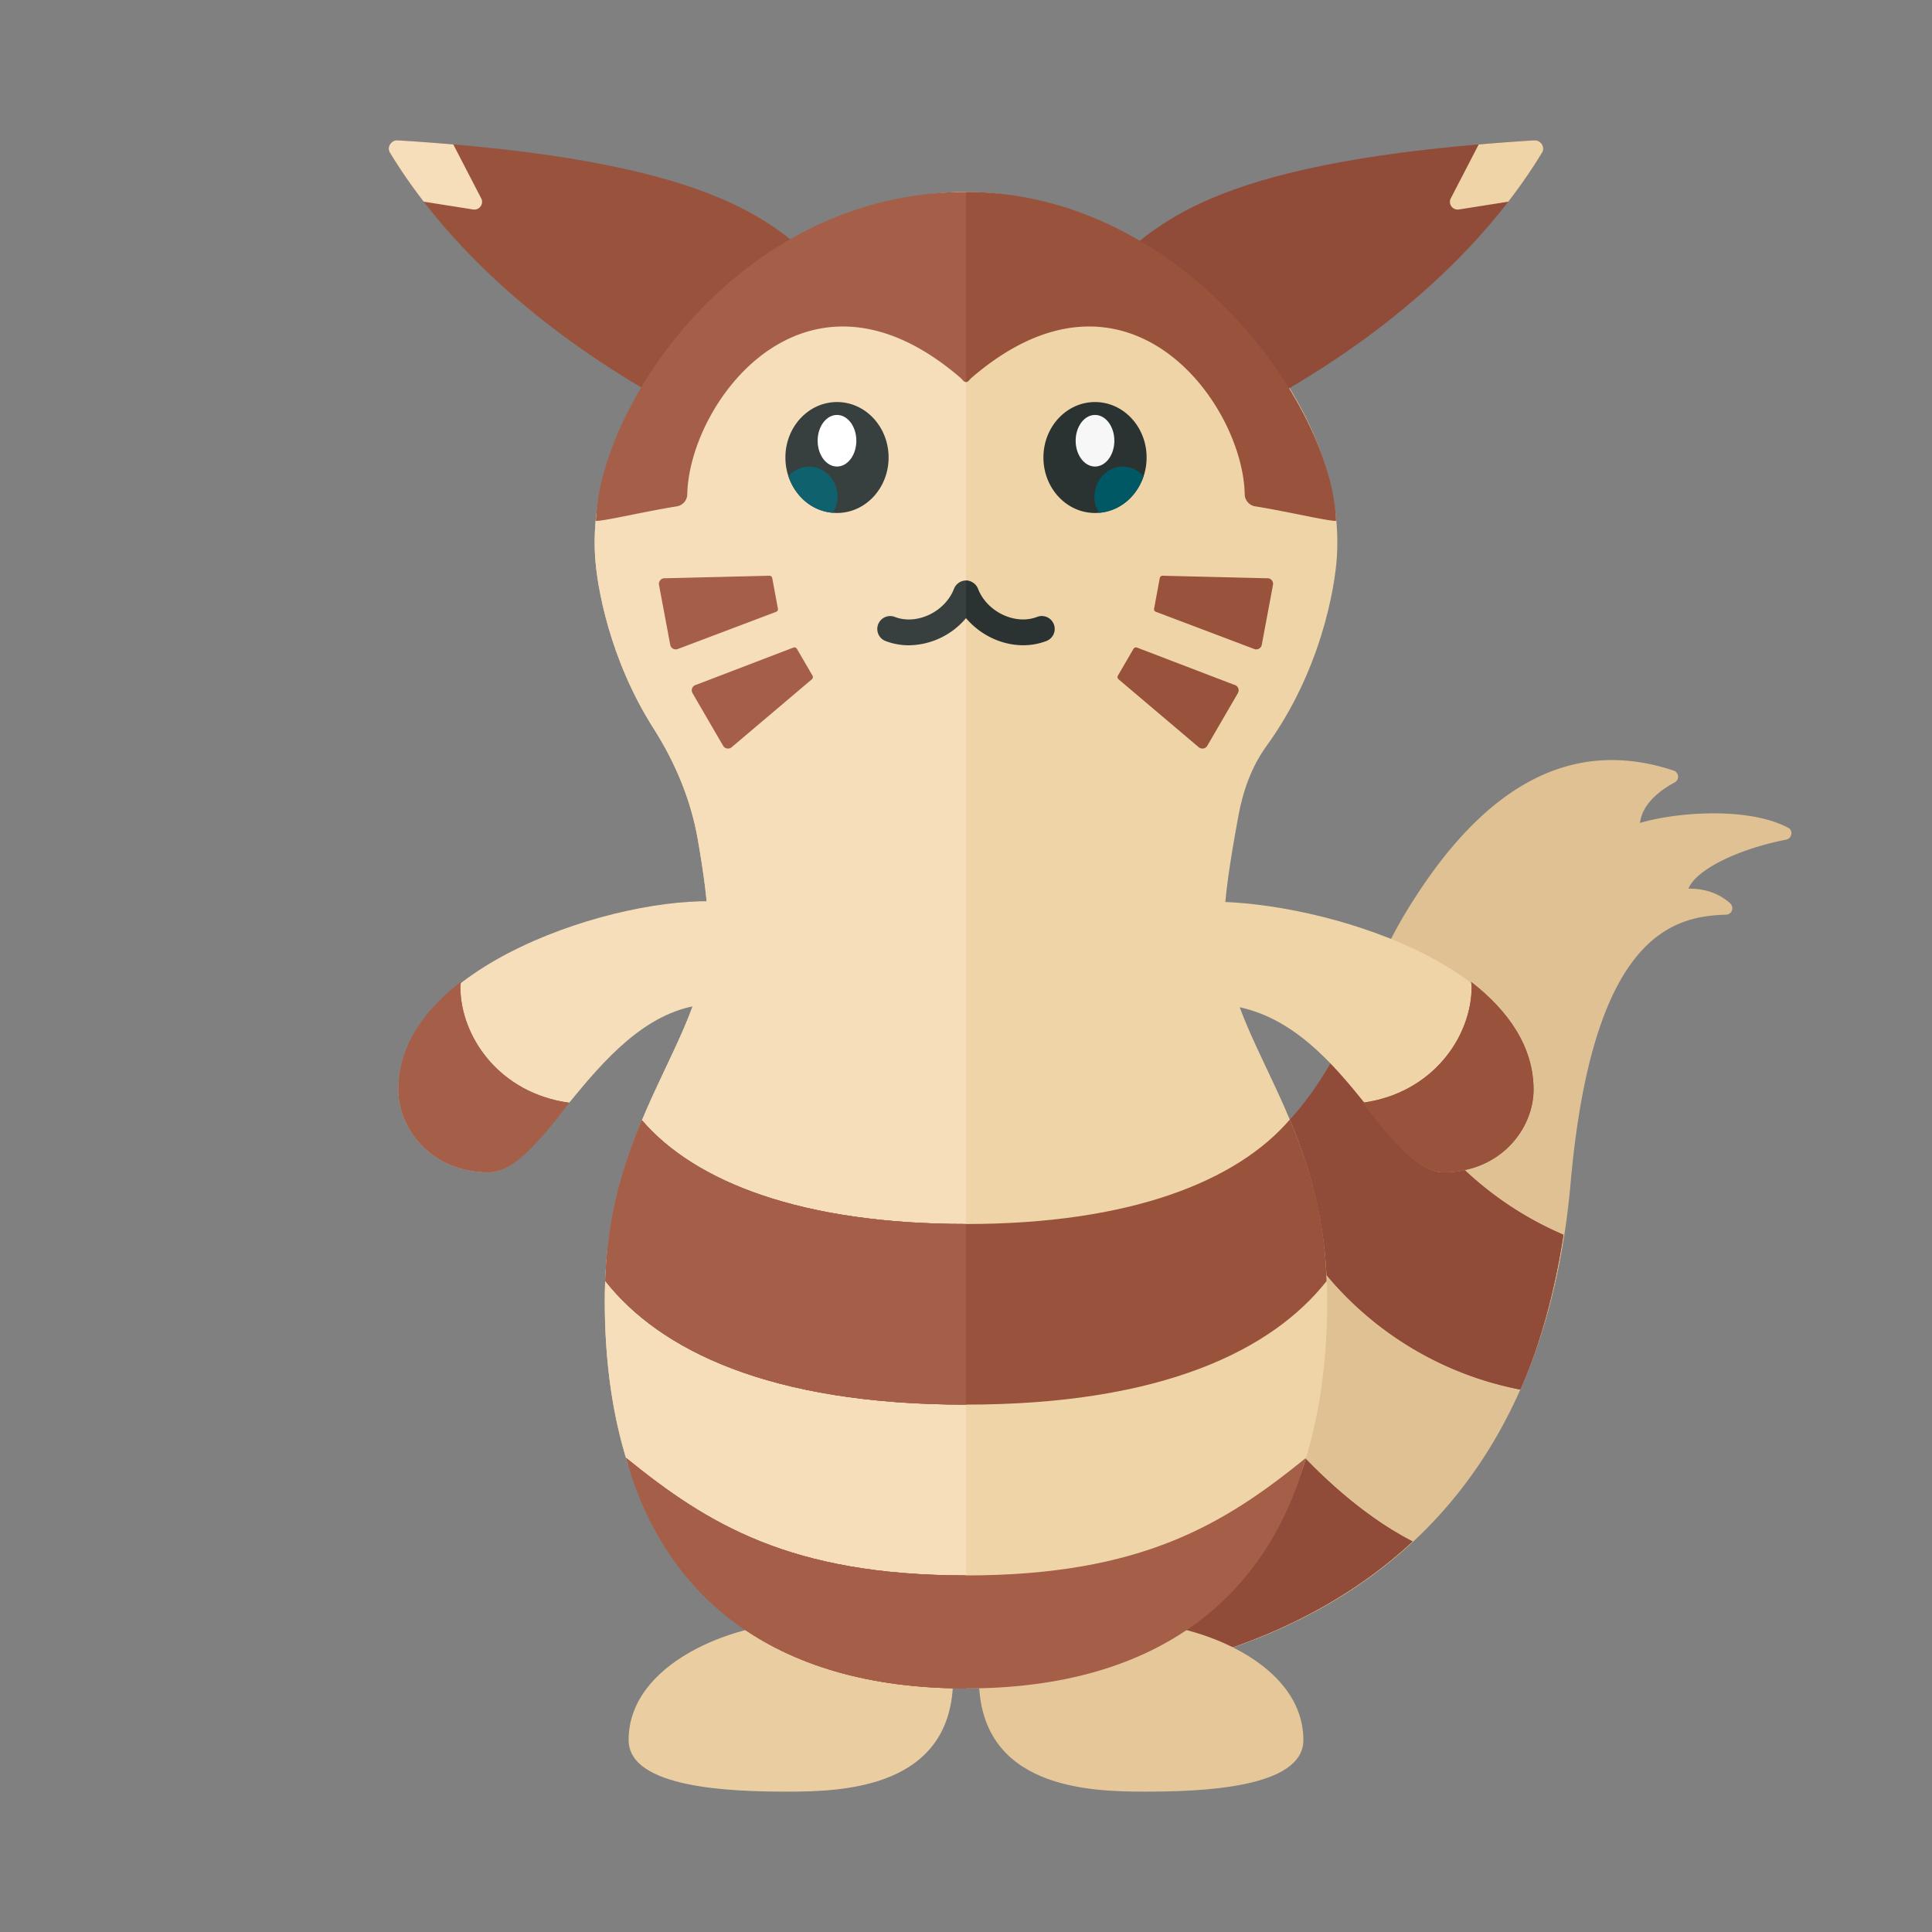 <svg xmlns="http://www.w3.org/2000/svg" width="100%" height="100%" viewBox="-2.72 -2.72 37.44 37.44"><rect x="-2.72" y="-2.72" width="37.44" height="37.44" fill="#808080" stroke="none"/><path fill="#E0C193" d="M24.5 15c-1.511 2.519-1.466 6-8.5 6v9c4.422 0 10.976-1.437 11.716-9.788.43-4.855 2.008-5.174 3.016-5.207.115-.004.159-.147.073-.223-.223-.198-.495-.282-.805-.282.147-.362.941-.761 1.894-.949.112-.022.141-.176.04-.229-.787-.418-2.203-.297-2.872-.094.026-.269.245-.556.67-.785a.125.125 0 00-.019-.23c-2.071-.688-3.779.396-5.213 2.787z"/><path fill="#914C39" d="M25.542 19.836a6.482 6.482 0 01-1.789-3.339c-.489 1.082-.999 2.178-2.051 3.021a6.517 6.517 0 001.676 2.9 6.493 6.493 0 003.363 1.79c.383-.865.661-1.87.837-3a6.548 6.548 0 01-2.036-1.372z"/><path fill="#914C39" d="M25.542 19.836a6.482 6.482 0 01-1.789-3.339c-.489 1.082-.999 2.178-2.051 3.021a6.517 6.517 0 001.676 2.9 6.493 6.493 0 003.363 1.79c.383-.865.661-1.87.837-3a6.548 6.548 0 01-2.036-1.372zm-5.96.731c-.936.27-2.094.433-3.582.433v9c2.694 0 6.174-.544 8.654-2.849-2.063-1.052-4.268-3.918-5.072-6.584z"/><path fill="#914C39" d="M19.582 20.567c-.936.27-2.094.433-3.582.433v9c2.694 0 6.174-.544 8.654-2.849-2.063-1.052-4.268-3.918-5.072-6.584z"/><path fill="#EFD4A7" d="M21.28 13.085c.088-.479.255-.951.541-1.345 1.05-1.445 1.329-3.057 1.367-3.678C23.396 4.646 19.591 1 16 1S8.604 4.646 8.812 8.062c.035.572.275 1.987 1.135 3.337.418.656.724 1.384.856 2.151.116.667.197 1.248.197 1.7 0 2.25-2 3.621-2 7.25 0 4.25 2 7.5 7 7.5s7-3.25 7-7.5c0-3.629-2-5-2-7.25 0-.555.122-1.303.28-2.165z"/><path fill="#F5DEB9" d="M8.812 8.062c.035.572.275 1.987 1.135 3.337.418.656.723 1.384.856 2.151.116.667.197 1.248.197 1.7 0 2.25-2 3.621-2 7.25 0 4.25 2 7.5 7 7.5V1c-3.591 0-7.396 3.646-7.188 7.062z"/><path fill="#914C39" d="M18.938 2.296C19.799 1.619 20.816.375 27.016 0c.122-.007.212.131.149.235-1.631 2.691-4.44 4.362-5.704 5.01 0 .001-1.399-2.012-2.523-2.949z"/><path fill="#EFD4A7" d="M27.165.235c-.202.333-.422.651-.656.953l-.961.152a.15.15 0 01-.159-.205l.547-1.056c.341-.029.7-.056 1.08-.079.121-.007.212.131.149.235z"/><path fill="#99533D" d="M13.062 2.296C12.201 1.619 11.184.375 4.984 0c-.121-.007-.212.131-.149.235 1.631 2.691 4.44 4.362 5.704 5.01 0 .001 1.399-2.012 2.523-2.949z"/><path fill="#EACEA1" d="M12.717 28.731c-1.19 0-3.255.768-3.255 2.269 0 .942 2.012 1 3.081 1s3.207-.062 3.207-2.2c0-.977-1.016-1.069-3.033-1.069z"/><path fill="#E5C79A" d="M19.283 28.731c1.19 0 3.255.768 3.255 2.269 0 .942-2.012 1-3.081 1s-3.207-.062-3.207-2.2c0-.977 1.016-1.069 3.033-1.069z"/><path fill="#99533D" d="M22.275 18.976C21.249 20.171 19.188 21 16 21s-5.25-.812-6.276-2.007c-.356.854-.66 1.833-.713 3.112C10.062 23.438 12.188 24.5 16 24.5s5.938-1.062 6.988-2.394c-.035-1.298-.357-2.276-.713-3.13z"/><path fill="#A55F49" d="M16 27.81c-3.406 0-5.011-.998-6.586-2.276C10.141 28.156 12.203 30 16 30s5.859-1.844 6.586-4.466c-1.575 1.278-3.18 2.276-6.586 2.276z"/><path fill="#F5DEB9" d="M4.835.235c.202.333.422.651.656.953l.961.152a.15.15 0 00.159-.205L6.064.079C5.723.05 5.364.023 4.984 0c-.121-.007-.212.131-.149.235z"/><path fill="#99533D" d="M21.607 7.093a.242.242 0 01-.206-.242c-.043-1.777-2.295-4.829-5.293-2.25-.044.038-.063.083-.108.083V1c4.172 0 7.094 4.109 7.172 6.375-.184 0-.944-.183-1.565-.282zm-1.852 1.389a.056.056 0 01.055-.045l2.016.049a.11.11 0 01.123.129l-.217 1.16a.109.109 0 01-.144.083l-1.909-.722a.054.054 0 01-.034-.061l.11-.593zm-.509 1.371a.056.056 0 01.067-.024l1.883.721c.073.015.11.098.073.162l-.593 1.02a.11.11 0 01-.164.03l-1.557-1.319a.055.055 0 01-.012-.069l.303-.521z"/><path fill="#F5DEB9" d="M11.25 14.753C9.25 14.625 5 16 5 18.398c0 .74.625 1.599 1.75 1.599 1.129 0 2.25-3.372 4.5-3.256v-1.988z"/><path fill="#A55F49" d="M6.201 16.4c0-.032.009-.061.01-.092C5.497 16.861 5 17.557 5 18.398c0 .74.625 1.599 1.75 1.599.499 0 1.006-.637 1.562-1.347-1.357-.184-2.111-1.283-2.111-2.25z"/><path fill="#A55F49" d="M6.201 16.4c0-.032.009-.061.01-.092C5.497 16.861 5 17.557 5 18.398c0 .74.625 1.599 1.75 1.599.499 0 1.006-.637 1.562-1.347-1.357-.184-2.111-1.283-2.111-2.25z"/><path fill="#EFD4A7" d="M20.75 14.753c2.188 0 6.25 1.247 6.25 3.645 0 .74-.625 1.599-1.75 1.599-1.129 0-2.062-3.256-4.5-3.256v-1.988z"/><path fill="#99533D" d="M25.799 16.4c0-.032-.009-.061-.01-.092.714.554 1.21 1.249 1.21 2.09 0 .74-.625 1.599-1.75 1.599-.499 0-1.006-.637-1.562-1.347 1.358-.184 2.112-1.283 2.112-2.25z"/><path fill="#99533D" d="M25.799 16.4c0-.032-.009-.061-.01-.092.714.554 1.21 1.249 1.21 2.09 0 .74-.625 1.599-1.75 1.599-.499 0-1.006-.637-1.562-1.347 1.358-.184 2.112-1.283 2.112-2.25z"/><path fill="#2B3332" d="M18.5 7.221c-.552 0-1-.481-1-1.075s.448-1.075 1-1.075 1 .481 1 1.075-.448 1.075-1 1.075z"/><path fill="#005865" d="M18.578 7.217c.404-.029.73-.313.862-.706a.526.526 0 00-.4-.189c-.305 0-.552.266-.552.594 0 .112.04.212.09.301z"/><ellipse cx="18.5" cy="5.821" fill="#F7F7F7" rx=".375" ry=".5"/><path fill="#2B3332" d="M16.233 8.69c.175.45.723.708 1.145.545a.25.25 0 01.182.466 1.24 1.24 0 01-.453.083c-.416 0-.831-.198-1.107-.526v-.73a.257.257 0 01.233.162z"/><path fill="#A55F49" d="M10.393 7.093a.242.242 0 00.206-.242c.043-1.777 2.295-4.829 5.293-2.25.044.038.063.083.108.083V1c-4.375 0-7.094 4.109-7.172 6.375.184 0 .944-.183 1.565-.282zm1.852 1.389a.056.056 0 00-.055-.045l-2.016.049a.11.11 0 00-.123.129l.217 1.16a.109.109 0 00.144.083l1.909-.722a.054.054 0 00.034-.061l-.11-.593zm.478 1.371a.056.056 0 00-.067-.024l-1.883.721c-.073.015-.11.098-.073.162l.593 1.02a.11.11 0 00.164.03l1.557-1.319a.055.055 0 00.012-.069l-.303-.521z"/><path fill="#373F3F" d="M12.5 6.146c0-.594.448-1.075 1-1.075s1 .481 1 1.075-.448 1.075-1 1.075-1-.482-1-1.075z"/><path fill="#0E616D" d="M13.422 7.217c-.404-.029-.73-.313-.862-.706a.526.526 0 01.4-.189c.305 0 .552.266.552.594 0 .112-.04.212-.09.301z"/><ellipse cx="13.5" cy="5.821" fill="#FFF" rx=".375" ry=".5"/><path fill="#373F3F" d="M16 8.529v.73a1.472 1.472 0 01-1.107.526c-.153 0-.307-.027-.453-.083a.25.25 0 01.182-.466c.422.162.97-.095 1.145-.545A.254.254 0 0116 8.529z"/><g fill="#A55F49"><path d="M9.012 22.106c.035-1.275.35-2.264.706-3.118C10.743 20.182 12.812 21 16 21v3.5c-3.812 0-5.938-1.062-6.988-2.394z"/><path d="M9.012 22.106c.035-1.275.35-2.264.706-3.118C10.743 20.182 12.812 21 16 21v3.5c-3.812 0-5.938-1.062-6.988-2.394z"/></g><g fill="#A55F49"><path d="M16 27.81V30c-3.797 0-5.859-1.844-6.586-4.466 1.575 1.278 3.18 2.276 6.586 2.276z"/><path d="M16 27.81V30c-3.797 0-5.859-1.844-6.586-4.466 1.575 1.278 3.18 2.276 6.586 2.276z"/></g></svg>